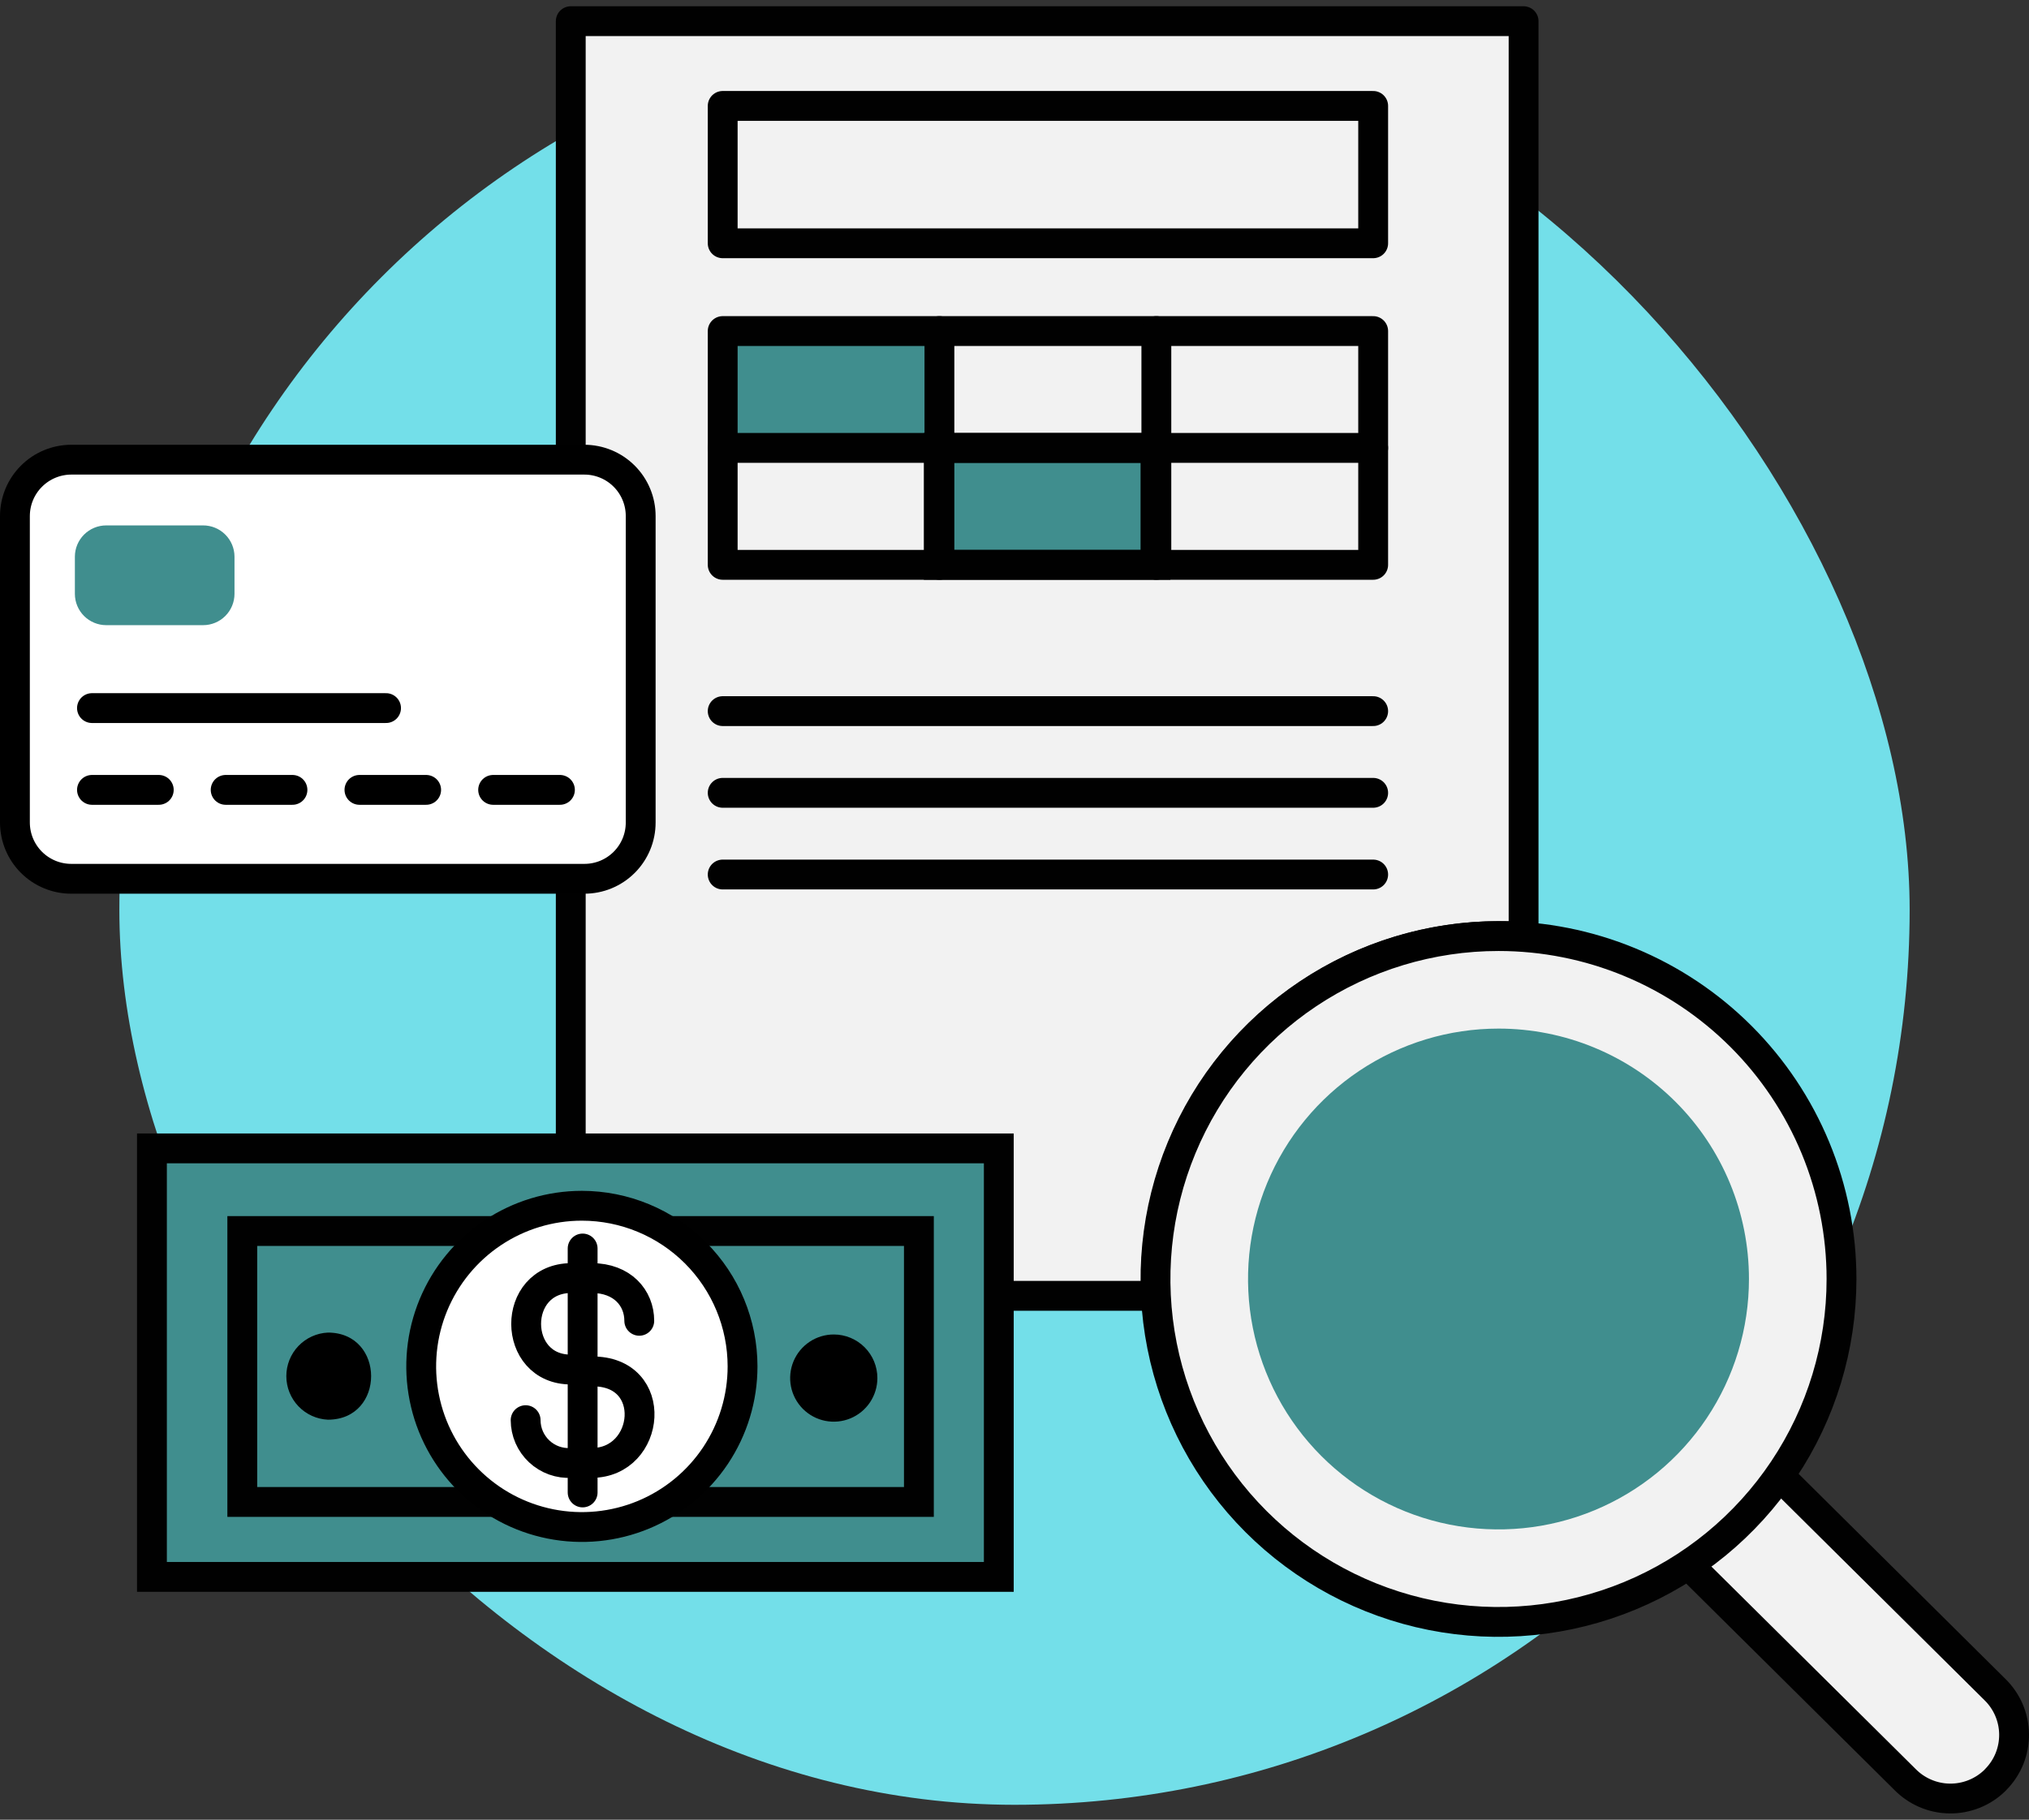 <svg width="136" height="122" viewBox="0 0 136 122" fill="none" xmlns="http://www.w3.org/2000/svg">
<rect x="0" y="0" width="136" height="122" fill="#333333" stroke="none"/>
<rect x="8" y="1" width="120" height="120" rx="60" fill="#73DFE9"/>
<path d="M100.448 62.758C101.008 62.758 101.569 62.758 102.123 62.828V1.42H38.257V86.876H77.489C77.489 86.5 77.489 86.124 77.489 85.749C77.489 79.657 79.906 73.814 84.211 69.503C88.516 65.192 94.356 62.766 100.448 62.758Z" fill="#F2F2F2" stroke="#010101" stroke-width="2" stroke-linecap="round" stroke-linejoin="round"/>
<path d="M119.509 99.18L133.712 113.268C134.113 113.658 134.433 114.123 134.654 114.636C134.875 115.15 134.993 115.702 135 116.261C135.007 116.82 134.903 117.376 134.696 117.895C134.488 118.414 134.179 118.887 133.788 119.286L133.705 119.376C132.895 120.162 131.805 120.595 130.676 120.579C129.546 120.564 128.469 120.101 127.68 119.293L113.478 105.212" fill="#F2F2F2"/>
<path d="M119.509 99.18L133.712 113.268C134.113 113.658 134.433 114.123 134.654 114.636C134.875 115.15 134.993 115.702 135 116.261C135.007 116.82 134.903 117.376 134.696 117.895C134.488 118.414 134.179 118.887 133.788 119.286L133.705 119.376C132.895 120.162 131.805 120.595 130.676 120.579C129.546 120.564 128.469 120.101 127.68 119.293L113.478 105.212" stroke="#010101" stroke-width="2" stroke-linecap="round" stroke-linejoin="round"/>
<path d="M123.433 85.749C123.433 90.296 122.084 94.742 119.557 98.522C117.031 102.304 113.44 105.25 109.238 106.99C105.037 108.73 100.414 109.185 95.954 108.298C91.494 107.41 87.397 105.22 84.182 102.004C80.967 98.788 78.778 94.69 77.891 90.23C77.005 85.77 77.461 81.147 79.202 76.946C80.943 72.745 83.891 69.155 87.673 66.629C91.454 64.104 95.9 62.756 100.448 62.758C103.467 62.758 106.456 63.352 109.245 64.508C112.034 65.663 114.568 67.357 116.703 69.492C118.837 71.627 120.53 74.162 121.685 76.951C122.839 79.74 123.433 82.73 123.433 85.749Z" fill="#F2F2F2" stroke="#010101" stroke-width="2" stroke-linecap="round" stroke-linejoin="round"/>
<path d="M117.229 85.749C117.229 89.069 116.245 92.315 114.4 95.076C112.555 97.837 109.932 99.989 106.864 101.259C103.796 102.53 100.421 102.862 97.164 102.214C93.907 101.565 90.916 99.966 88.568 97.617C86.221 95.269 84.622 92.277 83.975 89.02C83.328 85.763 83.662 82.387 84.933 79.32C86.205 76.252 88.358 73.631 91.119 71.787C93.881 69.943 97.127 68.959 100.448 68.961C102.652 68.961 104.835 69.395 106.871 70.239C108.908 71.082 110.758 72.319 112.316 73.878C113.875 75.437 115.111 77.288 115.954 79.325C116.797 81.361 117.23 83.544 117.229 85.749Z" fill="#408E8E"/>
<path d="M62.968 22.195H48.441V30.035H62.968V22.195Z" fill="#408E8E"/>
<path d="M77.45 30.029H62.923V37.868H77.45V30.029Z" fill="#408E8E" stroke="#010101" stroke-width="2"/>
<path d="M92.041 7.101H48.441V16.31H92.041V7.101Z" stroke="#010101" stroke-width="2" stroke-linecap="round" stroke-linejoin="round"/>
<path d="M92.041 22.195H48.441V37.869H92.041V22.195Z" stroke="#010101" stroke-width="2" stroke-linecap="round" stroke-linejoin="round"/>
<path d="M48.441 30.029H92.041" stroke="#010101" stroke-width="2" stroke-linecap="round" stroke-linejoin="round"/>
<path d="M77.508 22.195V37.869" stroke="#010101" stroke-width="2" stroke-linecap="round" stroke-linejoin="round"/>
<path d="M62.968 22.195V37.869" stroke="#010101" stroke-width="2" stroke-linecap="round" stroke-linejoin="round"/>
<path d="M48.441 47.676H92.041" stroke="#010101" stroke-width="2" stroke-linecap="round" stroke-linejoin="round"/>
<path d="M48.441 53.154H92.041" stroke="#010101" stroke-width="2" stroke-linecap="round" stroke-linejoin="round"/>
<path d="M48.441 58.631H92.041" stroke="#010101" stroke-width="2" stroke-linecap="round" stroke-linejoin="round"/>
<path d="M66.948 76.992H10.184V105.721H66.948V76.992Z" fill="#408E8E" stroke="#010101" stroke-width="2"/>
<path d="M16.24 100.696H61.592V82.532H16.24V100.696Z" fill="#408E8E" stroke="#010101" stroke-width="2"/>
<path d="M49.772 91.608C49.772 93.738 49.14 95.82 47.957 97.591C46.773 99.362 45.091 100.743 43.124 101.558C41.156 102.373 38.99 102.586 36.901 102.17C34.812 101.755 32.893 100.729 31.387 99.223C29.881 97.717 28.855 95.798 28.44 93.709C28.024 91.62 28.237 89.454 29.052 87.487C29.868 85.519 31.248 83.837 33.019 82.653C34.79 81.47 36.872 80.838 39.002 80.838C41.858 80.84 44.596 81.975 46.616 83.995C48.635 86.014 49.77 88.752 49.772 91.608Z" fill="white" stroke="black" stroke-width="2" stroke-linecap="round" stroke-linejoin="round"/>
<path d="M35.232 95.213C35.233 95.606 35.314 95.994 35.471 96.355C35.628 96.715 35.857 97.039 36.144 97.308C36.431 97.576 36.77 97.783 37.14 97.916C37.51 98.048 37.903 98.104 38.295 98.079H39.665C43.62 98.079 44.244 91.882 39.665 91.945L38.295 91.818C34.283 91.85 34.232 85.704 38.295 85.685H39.665C41.715 85.685 42.849 87.022 42.849 88.551" fill="white"/>
<path d="M35.232 95.213C35.233 95.606 35.314 95.994 35.471 96.355C35.628 96.715 35.857 97.039 36.144 97.308C36.431 97.576 36.77 97.783 37.14 97.916C37.51 98.048 37.903 98.104 38.295 98.079H39.665C43.62 98.079 44.244 91.882 39.665 91.945L38.295 91.818C34.283 91.85 34.232 85.704 38.295 85.685H39.665C41.715 85.685 42.849 87.022 42.849 88.551" stroke="black" stroke-width="2" stroke-linecap="round" stroke-linejoin="round"/>
<path d="M58.809 92.391C58.809 92.97 58.637 93.535 58.316 94.016C57.994 94.497 57.538 94.871 57.003 95.093C56.468 95.314 55.88 95.371 55.313 95.258C54.746 95.145 54.225 94.865 53.816 94.456C53.408 94.047 53.13 93.525 53.018 92.958C52.906 92.39 52.965 91.802 53.187 91.268C53.409 90.734 53.785 90.278 54.266 89.958C54.748 89.637 55.314 89.467 55.892 89.468C56.666 89.47 57.408 89.778 57.955 90.326C58.502 90.874 58.809 91.617 58.809 92.391Z" fill="black"/>
<path d="M21.979 95.181C21.228 95.146 20.519 94.823 20 94.279C19.481 93.735 19.192 93.012 19.192 92.261C19.192 91.509 19.481 90.786 20 90.242C20.519 89.699 21.228 89.376 21.979 89.341C25.838 89.341 25.844 95.181 21.979 95.181Z" fill="black"/>
<path d="M39.053 83.704V100.059" stroke="black" stroke-width="2" stroke-linecap="round" stroke-linejoin="round"/>
<path d="M39.161 30.818H4.77C3.77 30.822 2.812 31.221 2.106 31.929C1.399 32.636 1.002 33.595 1 34.595V55.147C1.002 56.147 1.4 57.106 2.108 57.813C2.816 58.52 3.776 58.917 4.777 58.917H39.168C39.663 58.918 40.154 58.821 40.613 58.632C41.071 58.443 41.487 58.165 41.838 57.815C42.189 57.465 42.467 57.049 42.657 56.591C42.847 56.133 42.944 55.643 42.944 55.147V34.595C42.944 34.099 42.847 33.607 42.656 33.148C42.466 32.69 42.187 32.273 41.836 31.922C41.485 31.572 41.068 31.293 40.609 31.104C40.15 30.915 39.658 30.817 39.161 30.818Z" fill="white"/>
<path d="M39.161 30.818H4.77C3.77 30.822 2.812 31.221 2.106 31.929C1.399 32.636 1.002 33.595 1 34.595V55.147C1.002 56.147 1.4 57.106 2.108 57.813C2.816 58.52 3.776 58.917 4.777 58.917H39.168C39.663 58.918 40.154 58.821 40.613 58.632C41.071 58.443 41.487 58.165 41.838 57.815C42.189 57.465 42.467 57.049 42.657 56.591C42.847 56.133 42.944 55.643 42.944 55.147V34.595C42.944 34.099 42.847 33.607 42.656 33.148C42.466 32.69 42.187 32.273 41.836 31.922C41.485 31.572 41.068 31.293 40.609 31.104C40.15 30.915 39.658 30.817 39.161 30.818Z" stroke="black" stroke-width="2" stroke-linecap="round" stroke-linejoin="round"/>
<path d="M15.718 39.817C15.716 40.374 15.494 40.907 15.1 41.299C14.706 41.692 14.173 41.913 13.617 41.913H7.12C6.564 41.913 6.03 41.692 5.636 41.299C5.243 40.907 5.02 40.374 5.019 39.817V37.321C5.02 36.764 5.243 36.232 5.636 35.839C6.03 35.446 6.564 35.225 7.12 35.225H13.617C14.173 35.225 14.706 35.446 15.1 35.839C15.494 36.232 15.716 36.764 15.718 37.321V39.817Z" fill="#408E8E"/>
<path d="M10.642 52.956H6.165" stroke="black" stroke-width="2" stroke-linecap="round" stroke-linejoin="round"/>
<path d="M19.603 52.956H15.126" stroke="black" stroke-width="2" stroke-linecap="round" stroke-linejoin="round"/>
<path d="M28.564 52.956H24.093" stroke="black" stroke-width="2" stroke-linecap="round" stroke-linejoin="round"/>
<path d="M37.531 52.956H33.054" stroke="black" stroke-width="2" stroke-linecap="round" stroke-linejoin="round"/>
<path d="M25.876 47.473H6.165" stroke="black" stroke-width="2" stroke-linecap="round" stroke-linejoin="round"/>
</svg>
